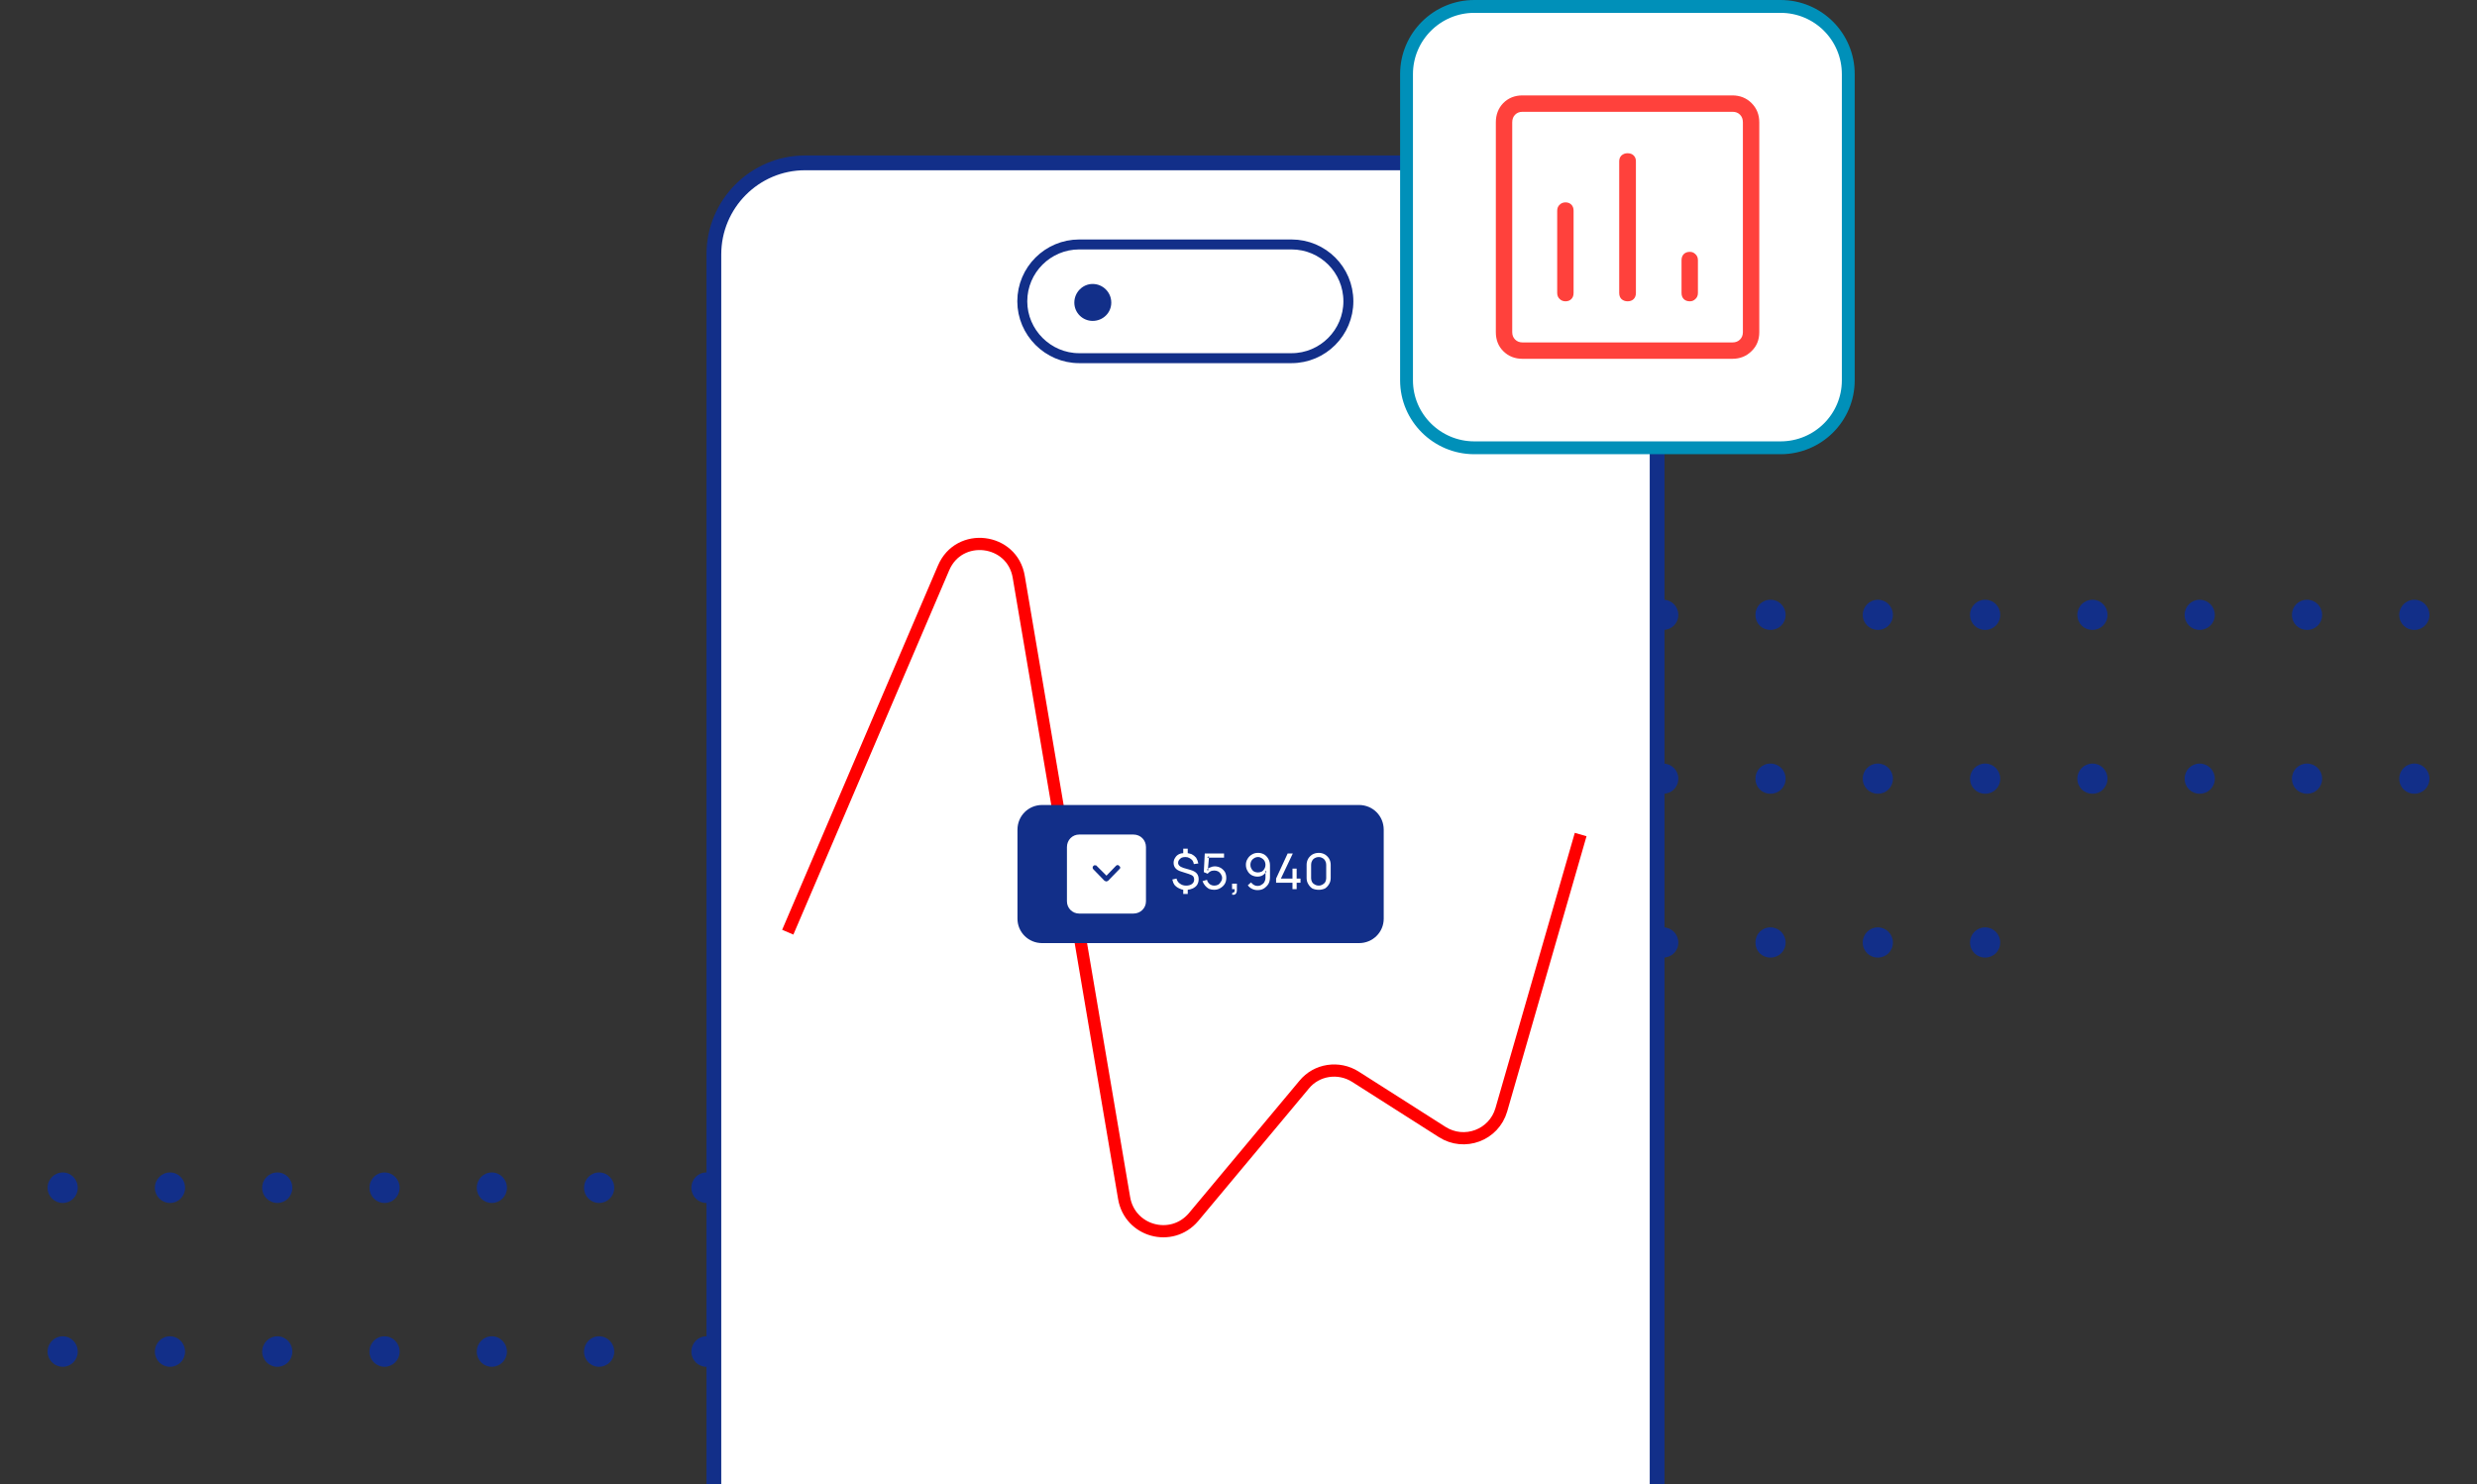 <svg version="1.2" xmlns="http://www.w3.org/2000/svg" viewBox="0 0 771 462" width="771" height="462">
	<rect x="0" y="0" width="771" height="462" fill="#333333" stroke="none"/>
	<title>landing-page-img1-svg</title>
	<defs>
		<clipPath clipPathUnits="userSpaceOnUse" id="cp1">
			<path d="m335.15 262.89h18.45v18.45h-18.45z"/>
		</clipPath>
		<clipPath clipPathUnits="userSpaceOnUse" id="cp2">
			<path d="m445.08 9.22h122.99v123h-122.99z"/>
		</clipPath>
		<clipPath clipPathUnits="userSpaceOnUse" id="cp3">
			<path d="m375 604h48l0.23 48h-48z"/>
		</clipPath>
	</defs>
	<style>
		.s0 { fill: #122f89 } 
		.s1 { fill: #ffffff } 
		.s2 { fill: none;stroke: #ff0000;stroke-width: 3.8 } 
		.s3 { fill: none;stroke: #122f89;stroke-width: 3.1 } 
		.s4 { fill: none;stroke: #122f89;stroke-width: 4.6 } 
		.s5 { fill: #ffffff;stroke: #0090b9;stroke-width: 4 } 
		.s6 { fill: #ff413c } 
		.s7 { fill: none;stroke: #0090b9;stroke-width: 1.5 } 
		.s8 { fill: none;stroke: #122f89;stroke-width: 3 } 
		.s9 { fill: #0090b9 } 
		.s10 { fill: none;stroke: #122f89;stroke-width: 4 } 
	</style>
	<path id="Layer" class="s0" d="m14.8 369.8c0-2.7 2.1-4.8 4.7-4.8 2.6 0 4.7 2.1 4.7 4.8 0 2.6-2.1 4.7-4.7 4.7-2.6 0-4.7-2.1-4.7-4.7zm33.4 0c0-2.7 2.1-4.8 4.7-4.8 2.6 0 4.7 2.1 4.7 4.8 0 2.6-2.1 4.7-4.7 4.7-2.6 0-4.7-2.1-4.7-4.7zm33.4 0c0-2.7 2.1-4.8 4.7-4.8 2.6 0 4.7 2.1 4.7 4.8 0 2.6-2.1 4.7-4.7 4.7-2.6 0-4.7-2.1-4.7-4.7zm33.4 0c0-2.7 2.1-4.8 4.7-4.8 2.6 0 4.7 2.1 4.7 4.8 0 2.6-2.1 4.7-4.7 4.7-2.6 0-4.7-2.1-4.7-4.7zm33.4 0c0-2.7 2.1-4.8 4.7-4.8 2.6 0 4.7 2.1 4.7 4.8 0 2.6-2.1 4.7-4.7 4.7-2.6 0-4.7-2.1-4.7-4.7zm33.4 0c0-2.7 2.1-4.8 4.7-4.8 2.6 0 4.7 2.1 4.7 4.8 0 2.6-2.1 4.7-4.7 4.7-2.6 0-4.7-2.1-4.7-4.7zm33.4 0c0-2.7 2.1-4.8 4.7-4.8 2.7 0 4.7 2.1 4.7 4.8 0 2.6-2 4.7-4.7 4.7-2.6 0-4.7-2.1-4.7-4.7zm33.4 0c0-2.7 2.1-4.8 4.7-4.8 2.7 0 4.7 2.1 4.7 4.8 0 2.6-2 4.7-4.7 4.7-2.6 0-4.7-2.1-4.7-4.7zm33.4 0c0-2.7 2.1-4.8 4.7-4.8 2.7 0 4.8 2.1 4.8 4.8 0 2.6-2.1 4.7-4.8 4.7-2.6 0-4.7-2.1-4.7-4.7zm33.4 0c0-2.7 2.1-4.8 4.7-4.8 2.7 0 4.8 2.1 4.8 4.8 0 2.6-2.1 4.7-4.8 4.7-2.6 0-4.7-2.1-4.7-4.7zm33.4 0c0-2.7 2.1-4.8 4.7-4.8 2.7 0 4.8 2.1 4.8 4.8 0 2.6-2.1 4.7-4.8 4.7-2.6 0-4.7-2.1-4.7-4.7zm33.4 0c0-2.7 2.1-4.8 4.8-4.8 2.6 0 4.7 2.1 4.7 4.8 0 2.6-2.1 4.7-4.7 4.7-2.7 0-4.8-2.1-4.8-4.7zm-367.4 51c0-2.7 2.1-4.8 4.7-4.8 2.6 0 4.7 2.1 4.7 4.8 0 2.6-2.1 4.7-4.7 4.7-2.6 0-4.7-2.1-4.7-4.7zm33.4 0c0-2.7 2.1-4.8 4.7-4.8 2.6 0 4.7 2.1 4.7 4.8 0 2.6-2.1 4.7-4.7 4.7-2.6 0-4.7-2.1-4.7-4.7zm33.4 0c0-2.7 2.1-4.8 4.7-4.8 2.6 0 4.7 2.1 4.7 4.8 0 2.6-2.1 4.7-4.7 4.7-2.6 0-4.7-2.1-4.7-4.7zm33.4 0c0-2.7 2.1-4.8 4.7-4.8 2.6 0 4.7 2.1 4.7 4.8 0 2.6-2.1 4.7-4.7 4.7-2.6 0-4.7-2.1-4.7-4.7zm33.4 0c0-2.7 2.1-4.8 4.7-4.8 2.6 0 4.7 2.1 4.7 4.8 0 2.6-2.1 4.7-4.7 4.7-2.6 0-4.7-2.1-4.7-4.7zm33.4 0c0-2.7 2.1-4.8 4.7-4.8 2.6 0 4.7 2.1 4.7 4.8 0 2.6-2.1 4.7-4.7 4.7-2.6 0-4.7-2.1-4.7-4.7zm33.4 0c0-2.7 2.1-4.8 4.7-4.8 2.7 0 4.7 2.1 4.7 4.8 0 2.6-2 4.7-4.7 4.7-2.6 0-4.7-2.1-4.7-4.7zm33.4 0c0-2.7 2.1-4.8 4.7-4.8 2.7 0 4.7 2.1 4.7 4.8 0 2.6-2 4.7-4.7 4.7-2.6 0-4.7-2.1-4.7-4.7zm33.4 0c0-2.7 2.1-4.8 4.7-4.8 2.7 0 4.8 2.1 4.8 4.8 0 2.6-2.1 4.7-4.8 4.7-2.6 0-4.7-2.1-4.7-4.7zm33.4 0c0-2.7 2.1-4.8 4.7-4.8 2.7 0 4.8 2.1 4.8 4.8 0 2.6-2.1 4.7-4.8 4.7-2.6 0-4.7-2.1-4.7-4.7zm33.4 0c0-2.7 2.1-4.8 4.7-4.8 2.7 0 4.8 2.1 4.8 4.8 0 2.6-2.1 4.7-4.8 4.7-2.6 0-4.7-2.1-4.7-4.7zm33.4 0c0-2.7 2.1-4.8 4.8-4.8 2.6 0 4.7 2.1 4.7 4.8 0 2.6-2.1 4.7-4.7 4.7-2.7 0-4.8-2.1-4.8-4.7zm-233.8 51c0-2.7 2.1-4.8 4.7-4.8 2.6 0 4.7 2.1 4.7 4.8 0 2.6-2.1 4.7-4.7 4.7-2.6 0-4.7-2.1-4.7-4.7zm33.4 0c0-2.7 2.1-4.8 4.7-4.8 2.6 0 4.7 2.1 4.7 4.8 0 2.6-2.1 4.7-4.7 4.7-2.6 0-4.7-2.1-4.7-4.7zm33.4 0c0-2.7 2.1-4.8 4.7-4.8 2.7 0 4.7 2.1 4.7 4.8 0 2.6-2 4.7-4.7 4.7-2.6 0-4.7-2.1-4.7-4.7zm33.4 0c0-2.7 2.1-4.8 4.7-4.8 2.7 0 4.7 2.1 4.7 4.8 0 2.6-2 4.7-4.7 4.7-2.6 0-4.7-2.1-4.7-4.7zm33.4 0c0-2.7 2.1-4.8 4.7-4.8 2.7 0 4.8 2.1 4.8 4.8 0 2.6-2.1 4.7-4.8 4.7-2.6 0-4.7-2.1-4.7-4.7zm33.4 0c0-2.7 2.1-4.8 4.7-4.8 2.7 0 4.8 2.1 4.8 4.8 0 2.6-2.1 4.7-4.8 4.7-2.6 0-4.7-2.1-4.7-4.7zm33.4 0c0-2.7 2.1-4.8 4.7-4.8 2.7 0 4.8 2.1 4.8 4.8 0 2.6-2.1 4.7-4.8 4.7-2.6 0-4.7-2.1-4.7-4.7zm33.4 0c0-2.7 2.1-4.8 4.8-4.8 2.6 0 4.7 2.1 4.7 4.8 0 2.6-2.1 4.7-4.7 4.7-2.7 0-4.8-2.1-4.8-4.7z"/>
	<path id="Layer" class="s0" d="m379.3 191.4c0-2.6 2.1-4.7 4.7-4.7 2.7 0 4.8 2.1 4.8 4.7 0 2.7-2.1 4.7-4.8 4.7-2.6 0-4.7-2-4.7-4.7zm33.4 0c0-2.6 2.1-4.7 4.8-4.7 2.6 0 4.7 2.1 4.7 4.7 0 2.7-2.1 4.7-4.7 4.7-2.7 0-4.8-2-4.8-4.7zm33.4 0c0-2.6 2.1-4.7 4.8-4.7 2.6 0 4.7 2.1 4.7 4.7 0 2.7-2.1 4.7-4.7 4.7-2.7 0-4.8-2-4.8-4.7zm33.4 0c0-2.6 2.1-4.7 4.8-4.7 2.6 0 4.7 2.1 4.7 4.7 0 2.7-2.1 4.7-4.7 4.7-2.7 0-4.8-2-4.8-4.7zm33.5 0c0-2.6 2-4.7 4.7-4.7 2.6 0 4.7 2.1 4.7 4.7 0 2.7-2.1 4.7-4.7 4.7-2.7 0-4.7-2-4.7-4.7zm33.4 0c0-2.6 2-4.7 4.7-4.7 2.6 0 4.7 2.1 4.7 4.7 0 2.7-2.1 4.7-4.7 4.7-2.7 0-4.7-2-4.7-4.7zm33.4 0c0-2.6 2.1-4.7 4.7-4.7 2.6 0 4.7 2.1 4.7 4.7 0 2.7-2.1 4.7-4.7 4.7-2.6 0-4.7-2-4.7-4.7zm33.4 0c0-2.6 2.1-4.7 4.7-4.7 2.6 0 4.7 2.1 4.7 4.7 0 2.7-2.1 4.7-4.7 4.7-2.6 0-4.7-2-4.7-4.7zm33.4 0c0-2.6 2.1-4.7 4.7-4.7 2.6 0 4.7 2.1 4.7 4.7 0 2.7-2.1 4.7-4.7 4.7-2.6 0-4.7-2-4.7-4.7zm33.4 0c0-2.6 2.1-4.7 4.7-4.7 2.6 0 4.7 2.1 4.7 4.7 0 2.7-2.1 4.7-4.7 4.7-2.6 0-4.7-2-4.7-4.7zm33.4 0c0-2.6 2.1-4.7 4.7-4.7 2.6 0 4.7 2.1 4.7 4.7 0 2.7-2.1 4.7-4.7 4.7-2.6 0-4.7-2-4.7-4.7zm33.4 0c0-2.6 2.1-4.7 4.7-4.7 2.6 0 4.7 2.1 4.7 4.7 0 2.7-2.1 4.7-4.7 4.7-2.6 0-4.7-2-4.7-4.7zm-367.5 51c0-2.6 2.1-4.7 4.7-4.7 2.7 0 4.8 2.1 4.8 4.7 0 2.7-2.1 4.7-4.8 4.7-2.6 0-4.7-2-4.7-4.7zm33.4 0c0-2.6 2.1-4.7 4.8-4.7 2.6 0 4.7 2.1 4.7 4.7 0 2.7-2.1 4.7-4.7 4.7-2.7 0-4.8-2-4.8-4.7zm33.4 0c0-2.6 2.1-4.7 4.8-4.7 2.6 0 4.7 2.1 4.7 4.7 0 2.7-2.1 4.7-4.7 4.7-2.7 0-4.8-2-4.8-4.7zm33.4 0c0-2.6 2.1-4.7 4.8-4.7 2.6 0 4.7 2.1 4.7 4.7 0 2.7-2.1 4.7-4.7 4.7-2.7 0-4.8-2-4.8-4.7zm33.5 0c0-2.6 2-4.7 4.7-4.7 2.6 0 4.7 2.1 4.7 4.7 0 2.7-2.1 4.7-4.7 4.7-2.7 0-4.7-2-4.7-4.7zm33.4 0c0-2.6 2-4.7 4.7-4.7 2.6 0 4.7 2.1 4.7 4.7 0 2.7-2.1 4.7-4.7 4.7-2.7 0-4.7-2-4.7-4.7zm33.4 0c0-2.6 2.1-4.7 4.7-4.7 2.6 0 4.7 2.1 4.7 4.7 0 2.7-2.1 4.7-4.7 4.7-2.6 0-4.7-2-4.7-4.7zm33.4 0c0-2.6 2.1-4.7 4.7-4.7 2.6 0 4.7 2.1 4.7 4.7 0 2.7-2.1 4.7-4.7 4.7-2.6 0-4.7-2-4.7-4.7zm33.4 0c0-2.6 2.1-4.7 4.7-4.7 2.6 0 4.7 2.1 4.7 4.7 0 2.7-2.1 4.7-4.7 4.7-2.6 0-4.7-2-4.7-4.7zm33.4 0c0-2.6 2.1-4.7 4.7-4.7 2.6 0 4.7 2.1 4.7 4.7 0 2.7-2.1 4.7-4.7 4.7-2.6 0-4.7-2-4.7-4.7zm33.4 0c0-2.6 2.1-4.7 4.7-4.7 2.6 0 4.7 2.1 4.7 4.7 0 2.7-2.1 4.7-4.7 4.7-2.6 0-4.7-2-4.7-4.7zm33.4 0c0-2.6 2.1-4.7 4.7-4.7 2.6 0 4.7 2.1 4.7 4.7 0 2.7-2.1 4.7-4.7 4.7-2.6 0-4.7-2-4.7-4.7zm-367.5 51c0-2.6 2.1-4.7 4.7-4.7 2.7 0 4.8 2.1 4.8 4.7 0 2.7-2.1 4.7-4.8 4.7-2.6 0-4.7-2-4.7-4.7zm33.4 0c0-2.6 2.1-4.7 4.8-4.7 2.6 0 4.7 2.1 4.7 4.7 0 2.7-2.1 4.7-4.7 4.7-2.7 0-4.8-2-4.8-4.7zm33.4 0c0-2.6 2.1-4.7 4.8-4.7 2.6 0 4.7 2.1 4.7 4.7 0 2.7-2.1 4.7-4.7 4.7-2.7 0-4.8-2-4.8-4.7zm33.4 0c0-2.6 2.1-4.7 4.8-4.7 2.6 0 4.7 2.1 4.7 4.7 0 2.7-2.1 4.7-4.7 4.7-2.7 0-4.8-2-4.8-4.7zm33.5 0c0-2.6 2-4.7 4.7-4.7 2.6 0 4.7 2.1 4.7 4.7 0 2.7-2.1 4.7-4.7 4.7-2.7 0-4.7-2-4.7-4.7zm33.4 0c0-2.6 2-4.7 4.7-4.7 2.6 0 4.7 2.1 4.7 4.7 0 2.7-2.1 4.7-4.7 4.7-2.7 0-4.7-2-4.7-4.7zm33.4 0c0-2.6 2.1-4.7 4.7-4.7 2.6 0 4.7 2.1 4.7 4.7 0 2.7-2.1 4.7-4.7 4.7-2.6 0-4.7-2-4.7-4.7zm33.4 0c0-2.6 2.1-4.7 4.7-4.7 2.6 0 4.7 2.1 4.7 4.7 0 2.7-2.1 4.7-4.7 4.7-2.6 0-4.7-2-4.7-4.7z"/>
	<path id="Layer" class="s1" d="m222.2 79.2c0-15.7 12.7-28.5 28.4-28.5h236.8c15.7 0 28.4 12.8 28.4 28.5v538.8c0 15.7-12.7 28.5-28.4 28.5h-236.8c-15.7 0-28.4-12.8-28.4-28.5z"/>
	<path id="Layer" class="s2" d="m492 259.8l-24.7 85.7c-2.3 7.9-11.5 11.3-18.4 6.9l-27-17.2c-5.2-3.3-12.1-2.3-16 2.5l-34.4 41.2c-6.8 8-19.8 4.5-21.6-5.9l-32.8-193.4c-2-12.1-18.6-14.1-23.4-2.8l-48.5 113.4"/>
	<path id="Layer" class="s3" d="m318.2 93.8c0-9.8 8-17.7 17.7-17.7h66.1c9.8 0 17.7 7.9 17.7 17.7 0 9.7-7.9 17.7-17.7 17.7h-66.1c-9.7 0-17.7-8-17.7-17.7z"/>
	<path id="Layer" class="s0" d="m340.1 99.9c-3.1 0-5.7-2.5-5.7-5.7 0-3.2 2.6-5.8 5.7-5.8 3.2 0 5.8 2.6 5.8 5.8 0 3.2-2.6 5.7-5.8 5.7z"/>
	<path id="Layer" class="s0" d="m316.7 258.3c0-4.3 3.4-7.7 7.7-7.7h98.6c4.3 0 7.7 3.4 7.7 7.7v27.7c0 4.2-3.4 7.6-7.7 7.6h-98.6c-4.3 0-7.7-3.4-7.7-7.6z"/>
	<path id="Layer" class="s1" d="m332.1 263.7c0-2.2 1.7-3.9 3.8-3.9h16.9c2.2 0 3.9 1.7 3.9 3.9v16.9c0 2.1-1.7 3.8-3.9 3.8h-16.9c-2.1 0-3.8-1.7-3.8-3.8z"/>
	<g id="Clip-Path" clip-path="url(#cp1)">
		<g id="Layer">
			<path id="Layer" class="s0" d="m344.4 274.4q-0.2 0-0.3-0.1-0.2 0-0.3-0.1l-3.5-3.6q-0.2-0.2-0.2-0.5 0-0.3 0.2-0.5 0.2-0.3 0.5-0.2 0.4-0.1 0.6 0.2l3 3 3-3.1q0.2-0.2 0.5-0.2 0.3 0 0.5 0.3 0.3 0.2 0.3 0.5 0 0.3-0.3 0.5l-3.5 3.6q-0.1 0.1-0.2 0.1-0.2 0.1-0.3 0.1z"/>
		</g>
	</g>
	<path id="Layer" fill-rule="evenodd" class="s1" d="m368.3 278.3v-1.3q-0.6-0.1-1.2-0.4-0.9-0.4-1.5-1.1-0.5-0.7-0.7-1.7l1.3-0.3q0.3 1.1 1.1 1.6 0.8 0.6 1.9 0.6 1.1 0 1.8-0.5 0.7-0.5 0.7-1.4 0-0.6-0.3-1-0.4-0.4-1.3-0.7l-2.5-0.8q-2.3-0.7-2.3-2.7 0-0.9 0.5-1.6 0.4-0.7 1.2-1.1 0.6-0.3 1.3-0.3v-1.4h1.4v1.4q0.6 0.1 1.2 0.3 0.8 0.4 1.4 1.1 0.5 0.8 0.7 1.8l-1.4 0.2q-0.1-0.6-0.4-1.1-0.4-0.5-1-0.8-0.5-0.3-1.2-0.3-0.7 0-1.2 0.2-0.5 0.3-0.8 0.7-0.3 0.4-0.3 0.9 0 0.5 0.4 0.9 0.4 0.4 1.3 0.7l2.1 0.6q1.4 0.4 2 1.1 0.6 0.7 0.6 1.8 0 1-0.5 1.8-0.5 0.7-1.4 1.1-0.7 0.3-1.5 0.4v1.3zm9.6-1.3q-0.8 0-1.6-0.3-0.7-0.4-1.2-1-0.5-0.6-0.8-1.4l1.4-0.4q0.1 0.6 0.5 1 0.3 0.4 0.8 0.6 0.4 0.2 1 0.2 0.6 0 1.2-0.3 0.5-0.3 0.8-0.9 0.4-0.5 0.4-1.2 0-0.6-0.4-1.2-0.3-0.5-0.8-0.8-0.6-0.3-1.2-0.3-0.8 0-1.3 0.3-0.5 0.3-0.8 0.7l-1.2-0.5 0.3-5.8h6v1.3h-4.7l-0.3 3.4q0.4-0.3 0.8-0.4 0.6-0.3 1.3-0.3 1 0 1.9 0.5 0.8 0.5 1.3 1.3 0.4 0.8 0.4 1.8 0 1.1-0.5 1.9-0.5 0.8-1.4 1.3-0.8 0.5-1.9 0.5zm-1.6-10v-0.5l-0.6 0.5zm-0.2 3.4q-0.2 0.2-0.4 0.3l0.3 0.4zm7.4 8.1l0.1-0.6q0.3 0 0.5-0.1 0.1-0.2 0.2-0.4 0-0.3 0-0.6h-0.8v-1.7h1.5v2q0 0.8-0.4 1.2-0.4 0.4-1.1 0.2zm8.1-13q1 0 1.9 0.5 0.8 0.5 1.3 1.4 0.5 0.9 0.5 2v3.7q0 1.2-0.5 2.1-0.5 0.8-1.4 1.4-0.8 0.5-2 0.5-0.9 0-1.7-0.4-0.8-0.4-1.3-1.1l1-0.9q0.4 0.5 0.9 0.8 0.5 0.3 1.1 0.3 0.8 0 1.3-0.4 0.6-0.3 0.9-0.9 0.3-0.6 0.3-1.2v-1.6q-0.4 0.5-0.9 0.8-0.7 0.4-1.6 0.4-1 0-1.9-0.5-0.8-0.5-1.2-1.3-0.5-0.8-0.5-1.9 0-1 0.5-1.8 0.5-0.9 1.4-1.4 0.8-0.5 1.9-0.5zm2.3 6.2q0.2-0.1 0.3-0.3l-0.3-0.4zm-2.3-4.9q-0.7 0-1.3 0.4-0.5 0.3-0.8 0.8-0.3 0.6-0.3 1.2 0 0.7 0.3 1.2 0.3 0.6 0.8 0.9 0.6 0.3 1.2 0.3 0.7 0 1.3-0.3 0.5-0.3 0.8-0.9 0.3-0.5 0.3-1.2 0-0.6-0.3-1.2-0.3-0.5-0.8-0.8-0.6-0.4-1.2-0.4zm10.7 10v-2h-5.1v-1.3l3.6-7.8h1.6l-3.7 7.8h3.6v-3.1h1.3v3.1h1.2v1.3h-1.2v2zm8.2 0.2q-1.1 0-2-0.4-0.8-0.5-1.3-1.4-0.5-0.8-0.5-1.9v-4.1q0-1 0.5-1.9 0.5-0.8 1.3-1.3 0.9-0.5 2-0.5 1 0 1.9 0.5 0.8 0.5 1.3 1.3 0.5 0.9 0.5 1.9v4.1q0 1.1-0.5 1.9-0.5 0.9-1.3 1.4-0.9 0.4-1.9 0.4zm0-1.3q0.6 0 1.1-0.3 0.6-0.3 0.9-0.8 0.3-0.6 0.3-1.2v-4.2q0-0.7-0.3-1.2-0.3-0.6-0.9-0.9-0.5-0.3-1.1-0.3-0.7 0-1.2 0.3-0.6 0.3-0.9 0.9-0.3 0.5-0.3 1.2v4.2q0 0.6 0.3 1.2 0.3 0.5 0.9 0.8 0.5 0.3 1.2 0.3z"/>
	<path id="Layer" class="s4" d="m222.2 79.2c0-15.7 12.7-28.5 28.4-28.5h236.8c15.7 0 28.4 12.8 28.4 28.5v538.8c0 15.7-12.7 28.5-28.4 28.5h-236.8c-15.7 0-28.4-12.8-28.4-28.5z"/>
	<path id="Layer" class="s5" d="m437.8 23.1c0-11.7 9.5-21.1 21.1-21.1h95.3c11.7 0 21.1 9.4 21.1 21.1v95.3c0 11.6-9.4 21-21.1 21h-95.3c-11.6 0-21.1-9.4-21.1-21z"/>
	<g id="Clip-Path" clip-path="url(#cp2)">
		<g id="Layer">
			<path id="Layer" fill-rule="evenodd" class="s6" d="m473.9 111.7q-3.6 0-6-2.4-2.3-2.3-2.3-5.9v-65.3q0-3.6 2.3-6 2.4-2.4 6-2.4h65.3q3.6 0 6 2.4 2.4 2.4 2.4 6v65.3q0 3.6-2.4 5.9-2.4 2.4-6 2.4zm0-5.1h65.4q1.4 0 2.3-0.9 0.9-0.9 0.9-2.3v-65.3q0-1.5-0.9-2.4-0.9-0.9-2.3-0.9h-65.4q-1.4 0-2.3 0.9-0.9 0.9-0.9 2.4v65.3q0 1.4 0.9 2.3 0.9 0.9 2.3 0.9zm50.2-13.5q-0.7-0.7-0.7-1.9v-10.2q0-1.2 0.7-1.9 0.7-0.7 1.9-0.7 1 0 1.7 0.7 0.8 0.7 0.8 1.9v10.2q0 1.2-0.8 1.9-0.7 0.7-1.7 0.7-1.2 0-1.9-0.7zm-38.6 0q-0.8-0.7-0.8-1.9v-25.6q0-1.2 0.8-1.9 0.7-0.7 1.8-0.7 1.1 0 1.8 0.7 0.7 0.7 0.7 1.9v25.6q0 1.2-0.7 1.9-0.7 0.7-1.8 0.7-1.1 0-1.8-0.7zm19.2 0q-0.7-0.7-0.7-1.9v-41q0-1.1 0.7-1.8 0.8-0.7 1.9-0.7 1.2 0 1.9 0.7 0.7 0.7 0.7 1.8v41q0 1.2-0.7 1.9-0.7 0.7-1.9 0.7-1.1 0-1.9-0.7z"/>
		</g>
	</g>
	<g id="Layer">
		<path id="Layer" class="s1" d="m343.1 582.3c-0.1-7.9 6.3-14.3 14.2-14.3h391.4c7.9 0 14.3 6.4 14.4 14.3l0.4 91.4c0.1 7.9-6.3 14.3-14.2 14.3h-391.4c-7.9 0-14.3-6.4-14.4-14.3z"/>
		<path id="Layer" class="s7" d="m456 597.5l10.7-5.6c5.8-3.1 12.8-3.1 18.6 0l36.9 19.3c4.7 2.4 10.1 2.9 15.1 1.4l38.8-11.8c6.8-2 14.1-0.4 19.3 4.4l14.9 13.5c6.2 5.6 15.1 6.8 22.5 3.1l55.8-28c7.9-4 17.6-2.3 23.6 4.2l27.8 30"/>
		<path id="Layer" class="s8" d="m365.5 628c0-18.5 15-33.5 33.5-33.5 18.5 0 33.5 15 33.5 33.5 0 18.5-15 33.5-33.5 33.5-18.5 0-33.5-15-33.5-33.5z"/>
		<g id="Clip-Path" clip-path="url(#cp3)">
			<g id="Layer">
				<path id="Layer" class="s9" d="m405.2 646q-5.9 0-10.5-3.4-4.6-3.3-6.6-8.6h-7v-4h6.1q-0.1-0.6-0.1-1v-2q0-0.5 0.1-1h-6.1v-4h7q1.9-5.3 6.4-8.6 4.6-3.4 10.5-3.4 3.5 0 6.6 1.2 3 1.2 5.5 3.4l-3.5 3.5q-1.8-1.5-4-2.3-2.1-0.8-4.5-0.8-3.8 0-6.9 1.9-3 2-4.6 5.1h11.5v4h-12.8q-0.1 0.5-0.1 1-0.1 0.4-0.1 1 0 0.5 0.1 1 0 0.4 0.1 1h12.8v4h-11.5q1.7 3.2 4.7 5.1 3.1 1.9 6.9 1.9 2.4 0 4.6-0.8 2.2-0.9 3.9-2.3l3.5 3.5q-2.4 2.2-5.5 3.4-3 1.2-6.5 1.2z"/>
			</g>
		</g>
		<path id="Layer" class="s0" d="m455 645.5c0-0.8 0.7-1.5 1.5-1.5h282c0.8 0 1.5 0.7 1.5 1.5 0 0.8-0.7 1.5-1.5 1.5h-282c-0.8 0-1.5-0.7-1.5-1.5z"/>
		<path id="Layer" class="s9" d="m735 663q1 0 1.9 0.4 0.9 0.4 1.6 1.1 0.7 0.7 1.1 1.6 0.4 0.9 0.4 1.9 0 1-0.4 1.9-0.4 0.9-1.1 1.6-0.7 0.7-1.6 1.1-0.9 0.4-1.9 0.4h-20q-1 0-1.9-0.4-0.9-0.4-1.6-1.1-0.7-0.7-1.1-1.6-0.4-0.9-0.4-1.9 0-1 0.4-1.9 0.4-0.9 1.1-1.6 0.7-0.7 1.6-1.1 0.9-0.4 1.9-0.4z"/>
		<path id="Layer" class="s0" d="m515.6 663q0.1 0 0.2 0c1.4 0 2.7 0.6 3.7 1.5 1 1 1.5 2.3 1.5 3.6 0 1.3-0.6 2.6-1.6 3.5-1 0.9-2.4 1.4-3.8 1.4h-55.4c-1.4 0-2.7-0.6-3.7-1.5-1-0.9-1.5-2.2-1.5-3.5 0-1.3 0.5-2.6 1.5-3.5 1-0.9 2.3-1.5 3.7-1.5z"/>
		<path id="Layer" class="s10" d="m345.1 582.3c-0.1-6.8 5.4-12.3 12.2-12.3h391.4c6.8 0 12.3 5.5 12.4 12.3l0.4 91.4c0 6.8-5.4 12.3-12.2 12.3h-391.4c-6.8 0-12.4-5.5-12.4-12.3z"/>
	</g>
</svg>